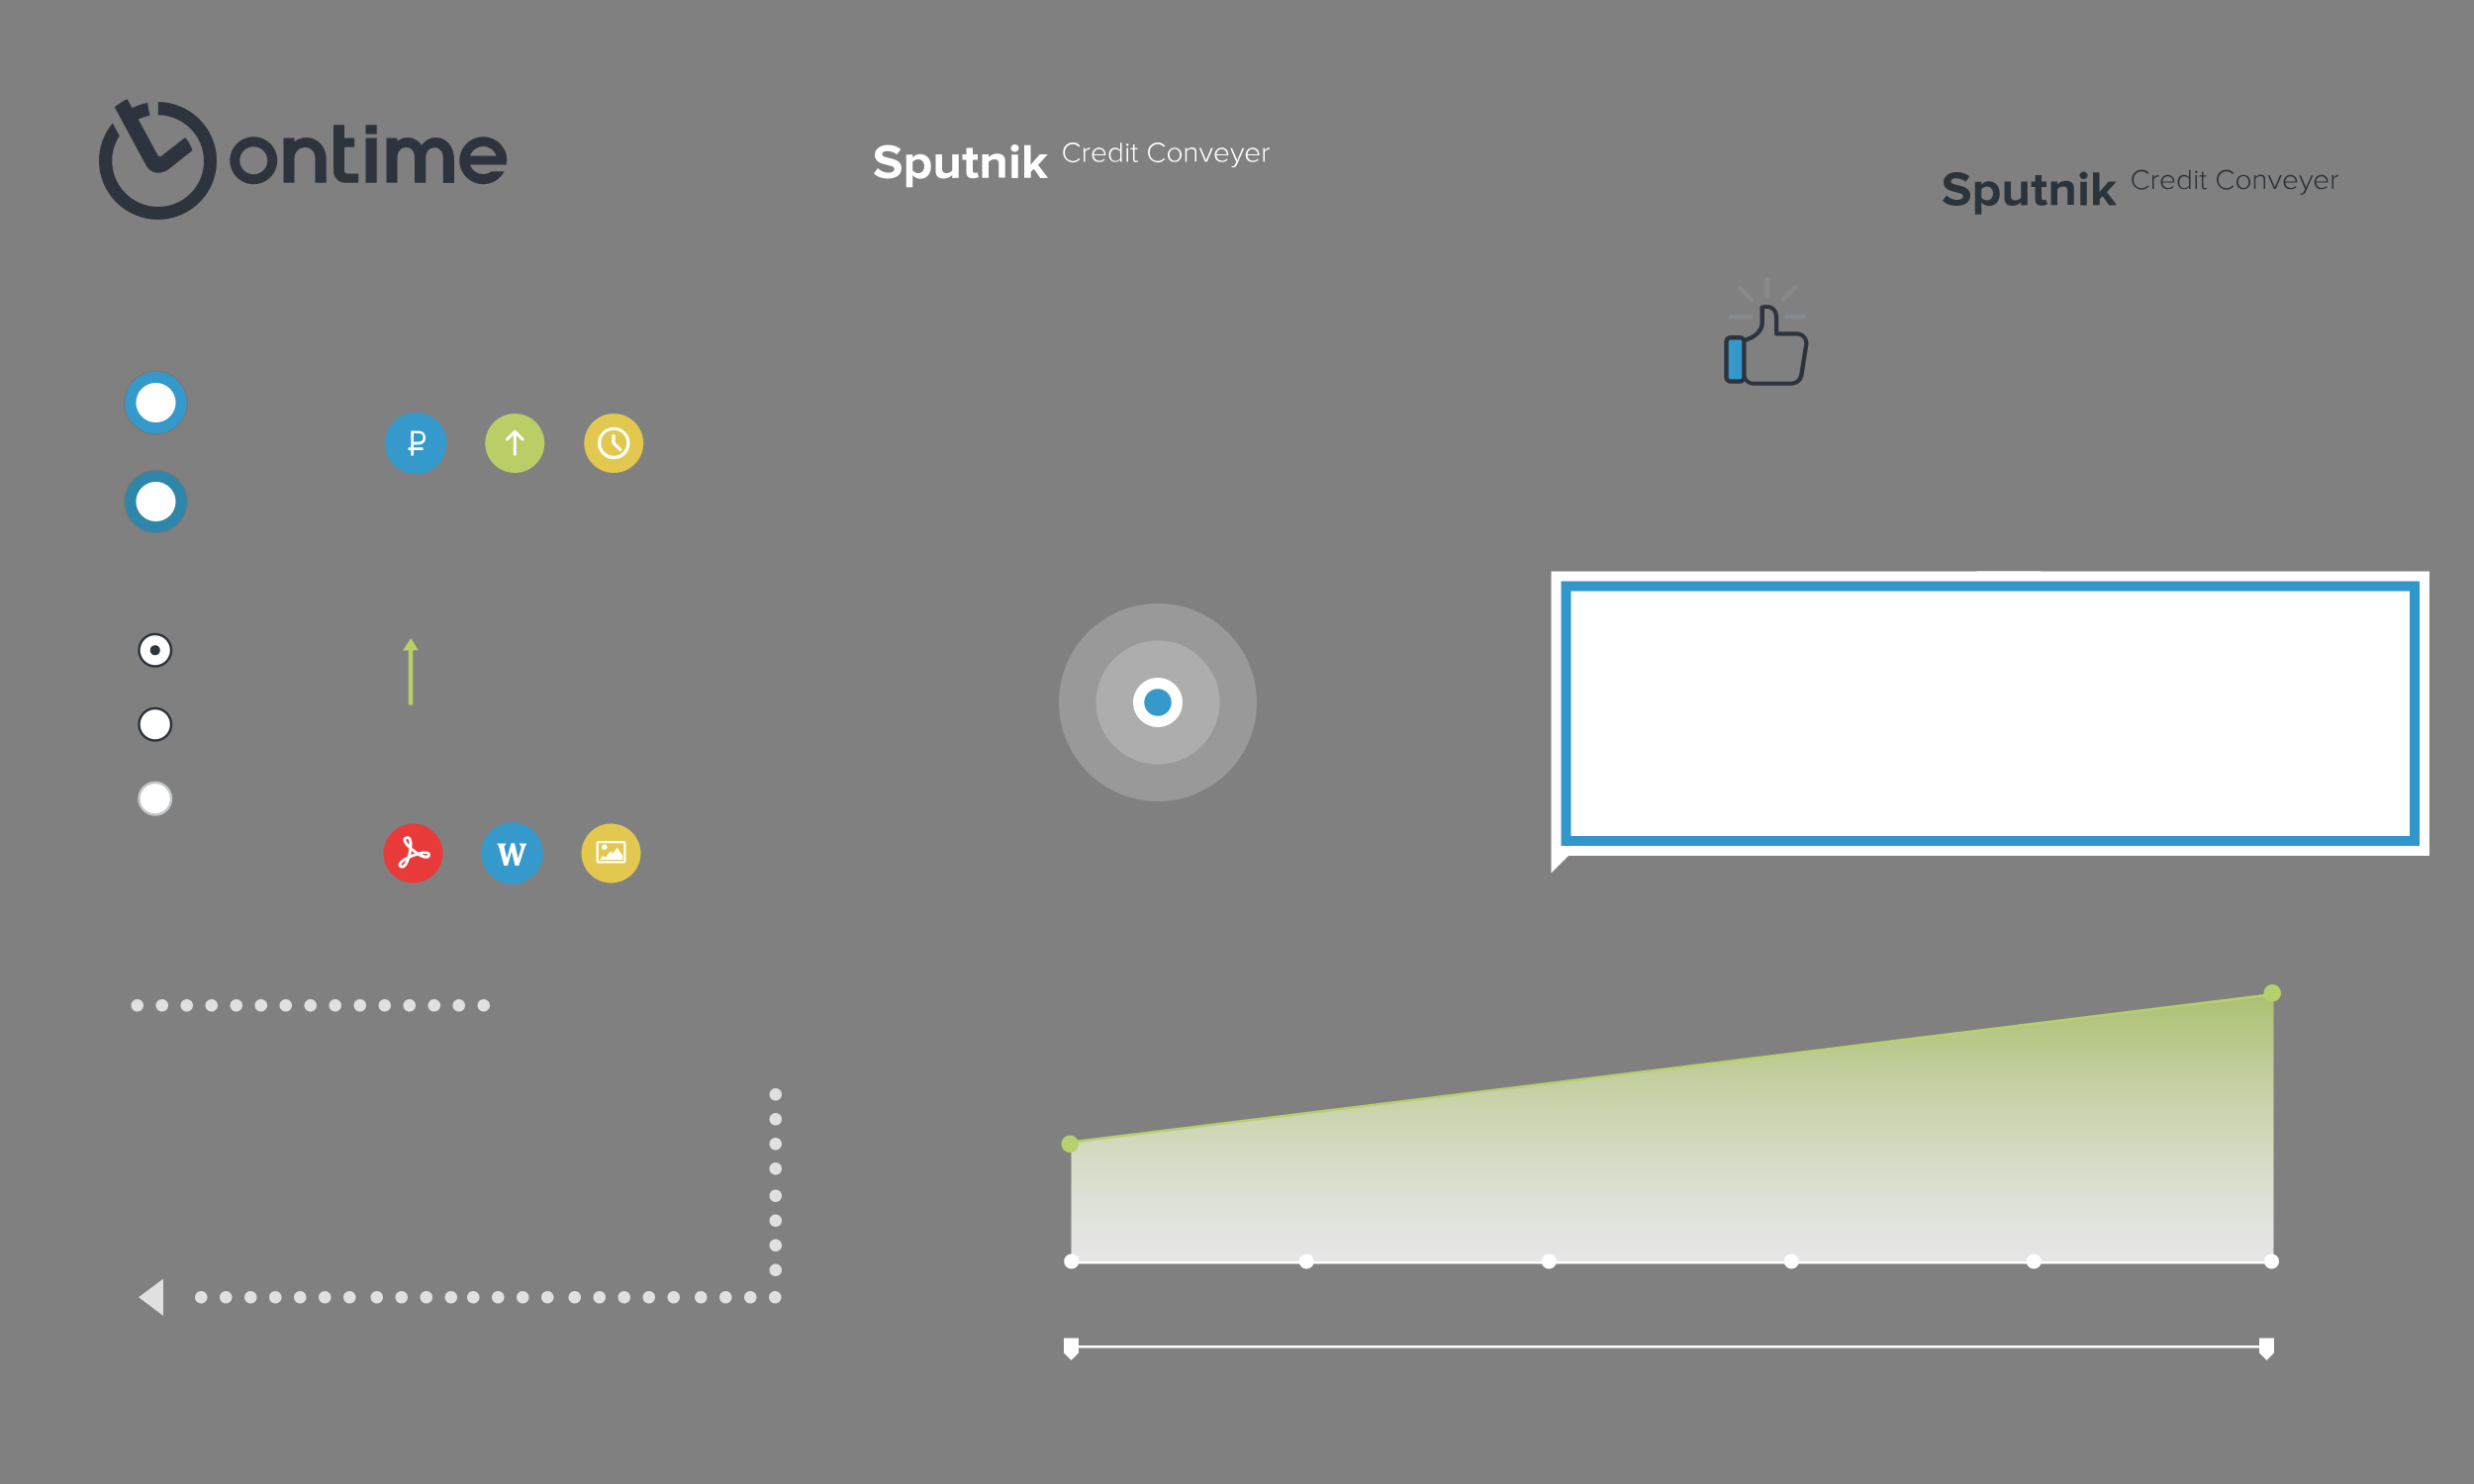 <?xml version="1.0" encoding="utf-8"?>
<!-- Generator: Adobe Illustrator 18.1.1, SVG Export Plug-In . SVG Version: 6.00 Build 0)  -->
<svg version="1.1" id="Layer_1" xmlns="http://www.w3.org/2000/svg" xmlns:xlink="http://www.w3.org/1999/xlink" x="0px" y="0px"
	 width="1000px" height="600px" viewBox="490 -260 1000 600" enable-background="new 490 -260 1000 600" xml:space="preserve">
<rect x="490" y="-260" width="1000" height="600" fill="#808080" stroke="none"/>
<g id="XMLID_1_">
</g>
<path id="XMLID_2_" fill="#2D343D" d="M553.8-171.2c-13.1,0-23.8-10.7-23.8-23.8c0-5.5,1.9-10.9,5.5-15.2l2.8,5.1
	c-1.9,3-3,6.5-3,10.1c0,10.2,8.3,18.6,18.6,18.6c5,0,9.6-1.9,13.1-5.4c3.5-3.5,5.4-8.2,5.4-13.1c0-10.2-8.3-18.5-18.5-18.6v-5.3
	c13.1,0.1,23.7,10.7,23.7,23.8C577.7-181.9,567-171.2,553.8-171.2L553.8-171.2L553.8-171.2z M554-190.1c-2.1,0-3.9-1.1-4.9-2.9
	l-12.8-23.7c1.6-1.3,3.2-2.3,5.1-3.3l2,3.6l0.1,0c1.9-0.9,3.8-1.6,5.8-2l0.3-0.1l1,5.2l-0.3,0.1c-1.5,0.3-2.9,0.8-4.3,1.4l-0.1,0
	l7.9,14.6c0.2,0.3,0.5,0.5,0.8,0.5c0.2,0,0.4,0,0.6-0.2l9.6-7.5c1.3,1.2,2.5,3.6,3,5.2l-9.8,7.8C556.7-190.6,555.3-190.1,554-190.1z
	 M629.2-191v-9.5h4.1v-3.7h-4.1v-5.3h-4.4v18.7c0,2.6,2.1,4.7,4.7,4.7h5.4v-3.7h-4.5C629.8-189.8,629.2-190.3,629.2-191z
	 M613.7-204.4c-1.7,0-3.3,0.6-4.7,1.7v-1.5h-0.7h-3.7v18.1h4.4v-9.7c0-2.7,1.8-4.6,4.3-4.6c2.5,0,4.1,1.9,4.1,4.6v9.7h4.5v-9.7
	C621.8-200.1,619-204.4,613.7-204.4z M592.5-204.7c-5.3,0-9.6,4.3-9.6,9.6c0,5.3,4.3,9.6,9.6,9.6c5.3,0,9.6-4.3,9.6-9.6
	C602.1-200.4,597.8-204.7,592.5-204.7z M592.5-189.5c-3.1,0-5.6-2.5-5.6-5.6c0-3.1,2.5-5.6,5.6-5.6c3.1,0,5.6,2.5,5.6,5.6
	C598.1-192,595.6-189.5,592.5-189.5z M637.8-205.8h4.5v-3.7h-4.5V-205.8z M666-204.4c-2.1,0-4,1-5.6,3.1c-1.5-2.1-3.4-3.1-5.8-3.1
	c-1.4,0-2.8,0.5-4,1.5v-1.3h-0.7h-3.7v15v3.1h4.4v-10c0-2.6,1.4-4.3,3.6-4.3c2.1,0,3.4,1.7,3.4,4.3v10h4.5l0-10.3
	c0.1-2.4,1.5-3.9,3.6-3.9c1.6,0,3.4,1.3,3.4,4.3v10h4.5v-9.7C673.4-201,670.5-204.4,666-204.4z M685.3-204.7c-5.3,0-9.6,4.3-9.6,9.6
	c0,5.3,4.3,9.6,9.6,9.6c3.5,0,6.8-1.9,8.5-5.1l0-0.1h-5.1c-1,0.7-2.2,1.1-3.4,1.1c-2.4,0-4.5-1.5-5.3-3.8h7.4h7.3l0-0.1
	c0.1-0.6,0.2-1.2,0.2-1.7C695-200.4,690.6-204.7,685.3-204.7z M680-197c0.8-2.2,2.9-3.8,5.3-3.8c2.4,0,4.5,1.5,5.3,3.8H680z
	 M637.8-186.1h4.5v-18.1h-4.5V-186.1z"/>
<circle id="XMLID_663_" opacity="0.1" fill="#2D343D" enable-background="new    " cx="553" cy="-97.2" r="13"/>
<circle id="XMLID_662_" fill="#3599CC" cx="553" cy="-97.2" r="12.5"/>
<circle id="XMLID_661_" fill="#FFFFFF" cx="553" cy="-97.2" r="8"/>
<circle id="XMLID_660_" opacity="0.1" fill="#2D343D" enable-background="new    " cx="553" cy="-57.2" r="13"/>
<circle id="XMLID_659_" fill="#2E86AA" cx="553" cy="-57.2" r="12.5"/>
<circle id="XMLID_658_" fill="#FFFFFF" cx="553" cy="-57.2" r="8"/>
<circle id="XMLID_430_" fill="#FFFFFF" stroke="#2D343D" stroke-miterlimit="10" cx="552.7" cy="2.9" r="6.5"/>
<circle id="XMLID_429_" fill="#FFFFFF" stroke="#2D343D" stroke-miterlimit="10" cx="552.7" cy="32.9" r="6.5"/>
<circle id="XMLID_428_" fill="#FFFFFF" stroke="#C2C7CC" stroke-miterlimit="10" cx="552.7" cy="62.9" r="6.5"/>
<circle id="XMLID_427_" fill="#2D343D" cx="552.7" cy="2.9" r="2"/>
<g id="XMLID_566_">
	<path id="XMLID_603_" fill="#FFFFFF" d="M843.2-189.9l1.6-2.1c1,1,2.5,1.8,4.3,1.8c1.6,0,2.4-0.7,2.4-1.5c0-2.3-7.9-0.7-7.9-5.7
		c0-2.2,2-4,5.2-4c2.2,0,4,0.6,5.3,1.8l-1.6,2.1c-1.1-1-2.6-1.4-4-1.4c-1.2,0-1.9,0.5-1.9,1.3c0,2.1,7.8,0.7,7.8,5.6
		c0,2.4-1.8,4.2-5.5,4.2C846.3-187.8,844.4-188.6,843.2-189.9z"/>
	<path id="XMLID_600_" fill="#FFFFFF" d="M858.9-189.2v4.9h-2.6v-13.2h2.6v1.2c0.8-0.9,1.8-1.4,3-1.4c2.5,0,4.4,1.8,4.4,5
		s-1.8,5-4.4,5C860.8-187.8,859.7-188.2,858.9-189.2z M863.6-192.8c0-1.6-1-2.8-2.5-2.8c-0.8,0-1.8,0.5-2.2,1.1v3.4
		c0.4,0.6,1.4,1.1,2.2,1.1C862.6-190,863.6-191.1,863.6-192.8z"/>
	<path id="XMLID_599_" fill="#FFFFFF" d="M874.9-188v-1.2c-0.7,0.7-1.9,1.4-3.5,1.4c-2.2,0-3.2-1.1-3.2-3v-6.8h2.6v5.8
		c0,1.3,0.7,1.8,1.8,1.8c1,0,1.8-0.5,2.3-1.1v-6.5h2.6v9.5L874.9-188L874.9-188z"/>
	<path id="XMLID_598_" fill="#FFFFFF" d="M880.6-190.4v-5H879v-2.2h1.6v-2.6h2.6v2.6h2v2.2h-2v4.3c0,0.6,0.3,1,0.9,1
		c0.4,0,0.8-0.1,0.9-0.3l0.6,1.9c-0.4,0.3-1.1,0.6-2.2,0.6C881.6-187.8,880.6-188.7,880.6-190.4z"/>
	<path id="XMLID_597_" fill="#FFFFFF" d="M893.7-188v-5.8c0-1.3-0.7-1.8-1.8-1.8c-1,0-1.8,0.6-2.3,1.1v6.4H887v-9.5h2.6v1.2
		c0.6-0.7,1.8-1.5,3.5-1.5c2.2,0,3.2,1.2,3.2,3v6.7h-2.6L893.7-188C893.7-188,893.7-188,893.7-188z"/>
	<path id="XMLID_594_" fill="#FFFFFF" d="M898.6-200.1c0-0.8,0.7-1.5,1.6-1.5s1.6,0.7,1.6,1.5s-0.7,1.5-1.6,1.5
		S898.6-199.2,898.6-200.1z M898.9-188v-9.5h2.6v9.5H898.9z"/>
	<path id="XMLID_593_" fill="#FFFFFF" d="M910.5-188l-2.6-3.7l-1.2,1.2v2.4H904v-13.2h2.6v7.9l3.7-4.2h3.2l-3.9,4.3l4,5.2L910.5-188
		L910.5-188L910.5-188z"/>
	<path id="XMLID_592_" fill="#FFFFFF" d="M919.7-198.4c0-2.4,1.8-4,4-4c1.3,0,2.2,0.5,2.9,1.4l-0.6,0.4c-0.5-0.7-1.4-1.1-2.3-1.1
		c-1.9,0-3.3,1.4-3.3,3.4s1.4,3.4,3.3,3.4c1,0,1.8-0.4,2.3-1.1l0.6,0.3c-0.7,0.8-1.6,1.4-2.9,1.4C921.5-194.4,919.7-196,919.7-198.4
		z"/>
	<path id="XMLID_591_" fill="#FFFFFF" d="M928-194.6v-5.6h0.6v1c0.5-0.6,1.1-1.1,1.9-1.1v0.7c-0.1,0-0.2,0-0.3,0
		c-0.6,0-1.4,0.5-1.6,1v4H928L928-194.6z"/>
	<path id="XMLID_588_" fill="#FFFFFF" d="M931.4-197.4c0-1.6,1.2-2.9,2.8-2.9c1.8,0,2.7,1.3,2.7,2.9v0.2h-4.8
		c0.1,1.2,0.9,2.2,2.3,2.2c0.7,0,1.4-0.3,1.9-0.8l0.3,0.4c-0.6,0.6-1.3,0.9-2.3,0.9C932.7-194.4,931.4-195.6,931.4-197.4z
		 M934.2-199.7c-1.4,0-2,1.1-2.1,2.1h4.2C936.3-198.6,935.7-199.7,934.2-199.7z"/>
	<path id="XMLID_585_" fill="#FFFFFF" d="M942.8-194.6v-0.9c-0.4,0.6-1.1,1-2,1c-1.5,0-2.6-1.1-2.6-2.9c0-1.8,1-2.9,2.6-2.9
		c0.8,0,1.5,0.4,2,1v-3h0.6v7.7L942.8-194.6L942.8-194.6z M942.8-196v-2.7c-0.3-0.5-1.1-1-1.9-1c-1.3,0-2,1-2,2.4
		c0,1.4,0.7,2.4,2,2.4C941.7-195,942.5-195.4,942.8-196z"/>
	<path id="XMLID_582_" fill="#FFFFFF" d="M945.2-201.5c0-0.3,0.2-0.4,0.5-0.4s0.5,0.2,0.5,0.4c0,0.3-0.2,0.5-0.5,0.5
		C945.4-201,945.2-201.2,945.2-201.5z M945.4-194.6v-5.6h0.6v5.6H945.4z"/>
	<path id="XMLID_581_" fill="#FFFFFF" d="M948-195.6v-4h-1v-0.5h1v-1.5h0.6v1.5h1.2v0.5h-1.2v3.9c0,0.4,0.2,0.8,0.6,0.8
		c0.3,0,0.5-0.1,0.6-0.3l0.2,0.5c-0.2,0.2-0.5,0.3-1,0.3C948.4-194.4,948-194.9,948-195.6z"/>
	<path id="XMLID_580_" fill="#FFFFFF" d="M954-198.4c0-2.4,1.8-4,4-4c1.3,0,2.2,0.5,2.9,1.4l-0.6,0.4c-0.5-0.7-1.4-1.1-2.3-1.1
		c-1.9,0-3.3,1.4-3.3,3.4s1.4,3.4,3.3,3.4c1,0,1.8-0.4,2.3-1.1l0.6,0.3c-0.7,0.8-1.6,1.4-2.9,1.4C955.8-194.4,954-196,954-198.4z"/>
	<path id="XMLID_577_" fill="#FFFFFF" d="M962-197.4c0-1.6,1.1-2.9,2.8-2.9c1.7,0,2.8,1.3,2.8,2.9s-1.1,2.9-2.8,2.9
		C963.1-194.4,962-195.7,962-197.4z M966.9-197.4c0-1.2-0.8-2.4-2.1-2.4s-2.1,1.1-2.1,2.4c0,1.2,0.8,2.4,2.1,2.4
		S966.9-196.1,966.9-197.4z"/>
	<path id="XMLID_576_" fill="#FFFFFF" d="M973-194.6v-3.8c0-1.1-0.6-1.4-1.4-1.4c-0.7,0-1.5,0.4-1.9,1v4.2h-0.6v-5.6h0.6v0.8
		c0.4-0.5,1.2-1,2.1-1c1.2,0,1.8,0.6,1.8,1.8v3.9L973-194.6L973-194.6z"/>
	<path id="XMLID_575_" fill="#FFFFFF" d="M977.1-194.6l-2.4-5.6h0.7l2.1,4.9l2.1-4.9h0.7l-2.4,5.6
		C977.9-194.6,977.1-194.6,977.1-194.6z"/>
	<path id="XMLID_572_" fill="#FFFFFF" d="M981-197.4c0-1.6,1.2-2.9,2.8-2.9c1.8,0,2.7,1.3,2.7,2.9v0.2h-4.8c0.1,1.2,0.9,2.2,2.3,2.2
		c0.7,0,1.4-0.3,1.9-0.8l0.3,0.4c-0.6,0.6-1.3,0.9-2.3,0.9C982.2-194.4,981-195.6,981-197.4z M983.8-199.7c-1.4,0-2,1.1-2.1,2.1h4.2
		C985.8-198.6,985.2-199.7,983.8-199.7z"/>
	<path id="XMLID_571_" fill="#FFFFFF" d="M987.8-192.9c0.1,0.1,0.4,0.1,0.5,0.1c0.4,0,0.6-0.1,0.9-0.7l0.5-1l-2.4-5.6h0.7l2.1,4.9
		l2.1-4.9h0.7l-3,6.8c-0.3,0.7-0.8,1-1.5,1c-0.2,0-0.5,0-0.6-0.1L987.8-192.9L987.8-192.9z"/>
	<path id="XMLID_568_" fill="#FFFFFF" d="M993.5-197.4c0-1.6,1.2-2.9,2.8-2.9c1.8,0,2.7,1.3,2.7,2.9v0.2h-4.8
		c0.1,1.2,0.9,2.2,2.3,2.2c0.7,0,1.4-0.3,1.9-0.8l0.3,0.4c-0.6,0.6-1.3,0.9-2.3,0.9C994.7-194.4,993.5-195.6,993.5-197.4z
		 M996.3-199.7c-1.4,0-2,1.1-2.1,2.1h4.2C998.3-198.6,997.7-199.7,996.3-199.7z"/>
	<path id="XMLID_567_" fill="#FFFFFF" d="M1000.6-194.6v-5.6h0.6v1c0.5-0.6,1.1-1.1,1.9-1.1v0.7c-0.1,0-0.2,0-0.3,0
		c-0.6,0-1.4,0.5-1.6,1v4H1000.6L1000.6-194.6z"/>
</g>
<circle id="XMLID_73_" fill="#3599CC" stroke="#3599CC" stroke-miterlimit="10" cx="658.1" cy="-80.8" r="12"/>
<path id="XMLID_70_" fill="#FFFFFF" d="M659-80.2c1.9,0,3-1,3-2.8c0-1.7-1.1-2.8-3-2.8h-1.9h-0.5h-0.5v6.7H655v1.1h1.1v2.2h1.1V-78
	h3.8v-1.1h-3.8v-1.1L659-80.2L659-80.2z M657.2-84.8h1.9c1.3,0,1.9,0.5,1.9,1.7c0,1.1-0.6,1.7-1.9,1.7h-1.9V-84.8z"/>
<circle id="XMLID_63_" fill="#B9CE66" cx="698.1" cy="-80.8" r="12"/>
<path id="XMLID_17_" fill="#FFFFFF" stroke="#B9CE66" stroke-miterlimit="10" d="M700.4-81.6l-1.2-1.2v6.5c0,0.6-0.5,1.1-1.1,1.1
	s-1.1-0.5-1.1-1.1v-6.5l-1.2,1.2c-0.4,0.4-1.1,0.4-1.6,0c-0.4-0.4-0.4-1.1,0-1.6l3.1-3.1c0.4-0.4,1.1-0.4,1.6,0l3.1,3.1
	c0.4,0.4,0.4,1.1,0,1.6C701.7-81.2,700.9-81.2,700.4-81.6z"/>
<circle id="XMLID_94_" fill="#E2C84E" cx="738.1" cy="-80.8" r="12"/>
<g id="XMLID_18_">
	<path id="XMLID_20_" fill="#FFFFFF" d="M738.1-74.3c3.6,0,6.5-2.9,6.5-6.5s-2.9-6.5-6.5-6.5s-6.5,2.9-6.5,6.5
		S734.5-74.3,738.1-74.3z M738.1-86.1c2.9,0,5.2,2.3,5.2,5.2s-2.3,5.2-5.2,5.2s-5.2-2.3-5.2-5.2S735.2-86.1,738.1-86.1z"/>
	<path id="XMLID_19_" fill="#FFFFFF" d="M737.5-80.8C737.5-80.8,737.5-80.6,737.5-80.8C737.5-80.6,737.5-80.6,737.5-80.8
		c0,0.1,0,0.1,0,0.2c0,0,0,0,0,0.1c0,0,0,0.1,0.1,0.1l0,0l2.6,2.6c0.3,0.3,0.7,0.3,0.9,0c0.3-0.3,0.3-0.7,0-0.9l-2.4-2.4v-2.6
		c0-0.4-0.3-0.7-0.7-0.7c-0.4,0-0.7,0.3-0.7,0.7v2.9C737.4-80.8,737.5-80.8,737.5-80.8z"/>
</g>
<path id="XMLID_27_" fill="#B9CE66" d="M659,2.8c0,0,0-0.1,0-0.1l-2.8-4.5c-0.1-0.1-0.2-0.1-0.3,0L653,2.7c-0.1,0.1,0,0.3,0.2,0.3
	h1.9V25h1.8V2.9h1.9C658.9,2.9,659,2.9,659,2.8z"/>
<path id="XMLID_28_" fill="#E0E0E1" d="M803.5,246c-1.4,0-2.5-1.1-2.5-2.5c0-1.4,1.1-2.5,2.5-2.5c1.4,0,2.5,1.1,2.5,2.5
	C806,244.9,804.9,246,803.5,246z M803.5,236c-1.4,0-2.5-1.1-2.5-2.5c0-1.4,1.1-2.5,2.5-2.5c1.4,0,2.5,1.1,2.5,2.5
	C806,234.9,804.9,236,803.5,236z M803.5,226c-1.4,0-2.5-1.1-2.5-2.5c0-1.4,1.1-2.5,2.5-2.5c1.4,0,2.5,1.1,2.5,2.5
	C806,224.9,804.9,226,803.5,226z M803.5,215c-1.4,0-2.5-1.1-2.5-2.5c0-1.4,1.1-2.5,2.5-2.5c1.4,0,2.5,1.1,2.5,2.5
	C806,213.9,804.9,215,803.5,215z M803.5,205c-1.4,0-2.5-1.1-2.5-2.5c0-1.4,1.1-2.5,2.5-2.5c1.4,0,2.5,1.1,2.5,2.5
	C806,203.9,804.9,205,803.5,205z M803.5,195c-1.4,0-2.5-1.1-2.5-2.5c0-1.4,1.1-2.5,2.5-2.5c1.4,0,2.5,1.1,2.5,2.5
	C806,193.9,804.9,195,803.5,195z M803.5,185c-1.4,0-2.5-1.1-2.5-2.5c0-1.4,1.1-2.5,2.5-2.5c1.4,0,2.5,1.1,2.5,2.5
	C806,183.9,804.9,185,803.5,185z M803.5,256c-1.4,0-2.5-1.1-2.5-2.5c0-1.4,1.1-2.5,2.5-2.5c1.4,0,2.5,1.1,2.5,2.5
	C806,254.9,804.9,256,803.5,256z M803.3,262c1.4,0,2.5,1.1,2.5,2.5c0,1.4-1.1,2.5-2.5,2.5s-2.5-1.1-2.5-2.5
	C800.8,263.2,801.9,262,803.3,262z M793.3,267c-1.4,0-2.5-1.1-2.5-2.5c0-1.4,1.1-2.5,2.5-2.5s2.5,1.1,2.5,2.5
	C795.8,265.9,794.7,267,793.3,267z M783.3,267c-1.4,0-2.5-1.1-2.5-2.5c0-1.4,1.1-2.5,2.5-2.5s2.5,1.1,2.5,2.5
	C785.8,265.9,784.7,267,783.3,267z M773.3,267c-1.4,0-2.5-1.1-2.5-2.5c0-1.4,1.1-2.5,2.5-2.5c1.4,0,2.5,1.1,2.5,2.5
	C775.8,265.9,774.7,267,773.3,267z M762.3,267c-1.4,0-2.5-1.1-2.5-2.5c0-1.4,1.1-2.5,2.5-2.5s2.5,1.1,2.5,2.5
	C764.8,265.9,763.7,267,762.3,267z M752.3,267C752.3,267,752.3,267,752.3,267C752.3,267,752.3,267,752.3,267c-1.4,0-2.5-1.1-2.5-2.5
	c0-1.4,1.1-2.5,2.5-2.5c0,0,0,0,0,0c0,0,0,0,0,0c1.4,0,2.5,1.1,2.5,2.5C754.8,265.9,753.7,267,752.3,267z M742.3,267
	C742.3,267,742.3,267,742.3,267C742.3,267,742.3,267,742.3,267c-1.4,0-2.5-1.1-2.5-2.5c0-1.4,1.1-2.5,2.5-2.5c0,0,0,0,0,0
	c0,0,0,0,0,0c1.4,0,2.5,1.1,2.5,2.5C744.8,265.9,743.7,267,742.3,267z M732.3,267C732.3,267,732.3,267,732.3,267
	C732.3,267,732.3,267,732.3,267c-1.4,0-2.5-1.1-2.5-2.5c0-1.4,1.1-2.5,2.5-2.5c0,0,0,0,0,0s0,0,0,0c1.4,0,2.5,1.1,2.5,2.5
	C734.8,265.9,733.7,267,732.3,267z M722.3,267c-1.4,0-2.5-1.1-2.5-2.5c0-1.4,1.1-2.5,2.5-2.5c1.4,0,2.5,1.1,2.5,2.5
	C724.8,265.9,723.7,267,722.3,267z M711.3,267c-1.4,0-2.5-1.1-2.5-2.5c0-1.4,1.1-2.5,2.5-2.5s2.5,1.1,2.5,2.5
	C713.8,265.9,712.7,267,711.3,267z M701.3,267c-1.4,0-2.5-1.1-2.5-2.5c0-1.4,1.1-2.5,2.5-2.5s2.5,1.1,2.5,2.5
	C703.8,265.9,702.7,267,701.3,267z M691.3,267c-1.4,0-2.5-1.1-2.5-2.5c0-1.4,1.1-2.5,2.5-2.5s2.5,1.1,2.5,2.5
	C693.8,265.9,692.7,267,691.3,267z M681.3,267c-1.4,0-2.5-1.1-2.5-2.5c0-1.4,1.1-2.5,2.5-2.5s2.5,1.1,2.5,2.5
	C683.8,265.9,682.7,267,681.3,267z M672.3,267c-1.4,0-2.5-1.1-2.5-2.5c0-1.4,1.1-2.5,2.5-2.5s2.5,1.1,2.5,2.5
	C674.8,265.9,673.7,267,672.3,267z M662.3,267c-1.4,0-2.5-1.1-2.5-2.5c0-1.4,1.1-2.5,2.5-2.5s2.5,1.1,2.5,2.5
	C664.8,265.9,663.7,267,662.3,267z M652.3,267c-1.4,0-2.5-1.1-2.5-2.5c0-1.4,1.1-2.5,2.5-2.5s2.5,1.1,2.5,2.5
	C654.8,265.9,653.7,267,652.3,267z M642.3,267c-1.4,0-2.5-1.1-2.5-2.5c0-1.4,1.1-2.5,2.5-2.5c1.4,0,2.5,1.1,2.5,2.5
	C644.8,265.9,643.7,267,642.3,267z M631.3,267c-1.4,0-2.5-1.1-2.5-2.5c0-1.4,1.1-2.5,2.5-2.5c1.4,0,2.5,1.1,2.5,2.5
	C633.8,265.9,632.7,267,631.3,267z M621.3,267c-1.4,0-2.5-1.1-2.5-2.5c0-1.4,1.1-2.5,2.5-2.5s2.5,1.1,2.5,2.5
	C623.8,265.9,622.7,267,621.3,267z M611.3,267c-1.4,0-2.5-1.1-2.5-2.5c0-1.4,1.1-2.5,2.5-2.5c1.4,0,2.5,1.1,2.5,2.5
	C613.8,265.9,612.7,267,611.3,267z M601.3,267c-1.4,0-2.5-1.1-2.5-2.5c0-1.4,1.1-2.5,2.5-2.5s2.5,1.1,2.5,2.5
	C603.8,265.9,602.7,267,601.3,267z M591.3,267c-1.4,0-2.5-1.1-2.5-2.5c0-1.4,1.1-2.5,2.5-2.5c1.4,0,2.5,1.1,2.5,2.5
	C593.8,265.9,592.7,267,591.3,267z M581.3,267c-1.4,0-2.5-1.1-2.5-2.5c0-1.4,1.1-2.5,2.5-2.5c1.4,0,2.5,1.1,2.5,2.5
	C583.8,265.9,582.7,267,581.3,267z M571.3,267c-1.4,0-2.5-1.1-2.5-2.5c0-1.4,1.1-2.5,2.5-2.5c1.4,0,2.5,1.1,2.5,2.5
	C573.8,265.9,572.7,267,571.3,267z M556,257v15l-10-7.5L556,257z"/>
<path id="XMLID_79_" fill="#E0E0E1" d="M685.5,149c-1.4,0-2.5-1.1-2.5-2.5c0-1.4,1.1-2.5,2.5-2.5s2.5,1.1,2.5,2.5
	C688,147.9,686.8,149,685.5,149z M673,146.5c0-1.4,1.1-2.5,2.5-2.5s2.5,1.1,2.5,2.5c0,1.4-1.1,2.5-2.5,2.5S673,147.9,673,146.5z
	 M663,146.5c0-1.4,1.1-2.5,2.5-2.5s2.5,1.1,2.5,2.5c0,1.4-1.1,2.5-2.5,2.5S663,147.9,663,146.5z M653,146.5c0-1.4,1.1-2.5,2.5-2.5
	s2.5,1.1,2.5,2.5c0,1.4-1.1,2.5-2.5,2.5S653,147.9,653,146.5z M643,146.5c0-1.4,1.1-2.5,2.5-2.5s2.5,1.1,2.5,2.5
	c0,1.4-1.1,2.5-2.5,2.5S643,147.9,643,146.5z M633,146.5c0-1.4,1.1-2.5,2.5-2.5s2.5,1.1,2.5,2.5c0,1.4-1.1,2.5-2.5,2.5
	S633,147.9,633,146.5z M625.5,149L625.5,149L625.5,149c-1.3,0-2.4-1-2.5-2.2c0-0.1,0-0.2,0-0.3c0-0.1,0-0.2,0-0.3
	c0.1-1.3,1.2-2.2,2.5-2.2l0,0l0,0c1.3,0,2.4,1,2.5,2.2c0,0.1,0,0.2,0,0.3c0,0.1,0,0.2,0,0.3C627.8,148,626.8,149,625.5,149z
	 M613,146.5c0-1.4,1.1-2.5,2.5-2.5s2.5,1.1,2.5,2.5c0,1.4-1.1,2.5-2.5,2.5S613,147.9,613,146.5z M603,146.5c0-1.4,1.1-2.5,2.5-2.5
	s2.5,1.1,2.5,2.5c0,1.4-1.1,2.5-2.5,2.5S603,147.9,603,146.5z M595.5,149L595.5,149L595.5,149c-1.3,0-2.4-1-2.5-2.2
	c0-0.1,0-0.2,0-0.3c0-0.1,0-0.2,0-0.3c0.1-1.3,1.2-2.2,2.5-2.2l0,0l0,0c1.3,0,2.4,1,2.5,2.2c0,0.1,0,0.2,0,0.3c0,0.1,0,0.2,0,0.3
	C597.8,148,596.8,149,595.5,149z M583,146.5c0-1.4,1.1-2.5,2.5-2.5s2.5,1.1,2.5,2.5c0,1.4-1.1,2.5-2.5,2.5S583,147.9,583,146.5z
	 M573,146.5c0-1.4,1.1-2.5,2.5-2.5s2.5,1.1,2.5,2.5c0,1.4-1.1,2.5-2.5,2.5S573,147.9,573,146.5z M563,146.5c0-1.4,1.1-2.5,2.5-2.5
	s2.5,1.1,2.5,2.5c0,1.4-1.1,2.5-2.5,2.5S563,147.9,563,146.5z M553,146.5c0-1.4,1.1-2.5,2.5-2.5s2.5,1.1,2.5,2.5
	c0,1.4-1.1,2.5-2.5,2.5S553,147.9,553,146.5z M543,146.5c0-1.4,1.1-2.5,2.5-2.5s2.5,1.1,2.5,2.5c0,1.4-1.1,2.5-2.5,2.5
	S543,147.9,543,146.5z"/>
<circle id="XMLID_102_" fill="#E93A3A" cx="657" cy="85" r="12"/>
<path id="XMLID_96_" fill="#FFFFFF" d="M652.4,89.8c0.7,0.5,1.6-1.7,1.8-2.1C653.8,88,651.7,89.3,652.4,89.8z M651.6,90.7
	c-0.9-0.5-0.7-1.6,0.1-2.4c0.6-0.7,1.7-1.4,3-2.1c0.3-1,0.5-2.1,0.6-3.1c-1.1-1-1.9-2-2.2-2.8c-0.4-1,0-1.8,1-2.1
	c1.1-0.4,1.8,0.2,2.2,1.2c0.3,0.8,0.4,2,0.2,3.3c0.8,0.7,1.6,1.3,2.5,1.9c1.4-0.4,2.6-0.5,3.5-0.4c1,0.2,1.6,0.8,1.4,1.7
	c-0.2,1-1,1.3-2.1,1.2c-0.8-0.1-1.9-0.6-3-1.2c-1.1,0.3-2.2,0.7-3.2,1.2C655.3,88.2,654,92.2,651.6,90.7z M656.1,85.6
	c0.5-0.2,1.1-0.4,1.6-0.6c-0.4-0.3-0.9-0.6-1.3-1C656.3,84.5,656.2,85.1,656.1,85.6L656.1,85.6z M655.4,81.6c0-0.4,0-2.7-0.9-2.4
	C653.5,79.5,655.1,81.2,655.4,81.6z M660.5,85.3c0.3,0.2,2.1,1,2.3,0.3C662.9,84.9,660.8,85.3,660.5,85.3z"/>
<circle id="XMLID_104_" fill="#3599CC" stroke="#3599CC" stroke-miterlimit="10" cx="697" cy="85" r="12"/>
<path id="XMLID_103_" fill="#FFFFFF" d="M691.6,82.3c0.1,0.2,0.2,0.5,0.3,0.9l1.8,6.8h1.5l1.6-5.8l1.4,5.8h1.5l2-6.2
	c0.2-0.5,0.3-0.9,0.4-1.2c0.1-0.2,0.2-0.4,0.2-0.5c0.1-0.1,0.1-0.2,0.2-0.3c0.1-0.1,0.2-0.1,0.3-0.2V81h-2.8v0.6
	c0.2,0,0.4,0.1,0.5,0.3c0.1,0.2,0.2,0.4,0.2,0.6c0,0.2,0,0.4-0.1,0.6c0,0.2-0.1,0.5-0.2,0.8l-1,3.2l-1.4-6.2h-1.4l-1.7,6.2l-0.9-3.7
	c0-0.2-0.1-0.4-0.1-0.6c0-0.2-0.1-0.3-0.1-0.5c0-0.2,0.1-0.4,0.2-0.5c0.1-0.1,0.3-0.2,0.5-0.3V81H691v0.6c0.2,0,0.3,0.1,0.4,0.2
	C691.5,81.9,691.6,82.1,691.6,82.3z"/>
<circle id="XMLID_111_" fill="#E2C84E" cx="737" cy="85" r="12"/>
<path id="XMLID_105_" fill="#FFFFFF" d="M742.1,89l-10.2,0c-0.2,0-0.9-0.1-0.9-0.9v-7.2c0-0.5,0.4-0.9,0.9-0.9h10.2
	c0.5,0,0.9,0.4,0.9,0.9v7.2C743,88.6,742.7,89,742.1,89z M742.1,80.9h-10.2v7.2h10.2V80.9z M734.6,86.8l2.2-2.7l0.9,0.9l1.8-2.3
	l2.2,3.2v1.7h-9.3l1.3-1.7L734.6,86.8z M732.3,87.6L732.3,87.6L732.3,87.6L732.3,87.6z M734.5,83.6c-0.8,0.1-1.4-0.5-1.3-1.3
	c0.1-0.5,0.5-0.9,0.9-0.9c0.8-0.1,1.4,0.5,1.3,1.3C735.3,83.1,735,83.5,734.5,83.6z"/>
<g id="XMLID_112_">
	<g id="XMLID_132_">
		
			<linearGradient id="XMLID_32_" gradientUnits="userSpaceOnUse" x1="1165.992" y1="-169.996" x2="1165.992" y2="-61.894" gradientTransform="matrix(1 0 0 -1 0 80)">
			<stop  offset="0" style="stop-color:#FFFFFF"/>
			<stop  offset="0.129" style="stop-color:#FAFCF6"/>
			<stop  offset="0.342" style="stop-color:#EDF4DC"/>
			<stop  offset="0.615" style="stop-color:#D9E6B3"/>
			<stop  offset="0.932" style="stop-color:#BCD47A"/>
			<stop  offset="0.993" style="stop-color:#B6D06E"/>
		</linearGradient>
		<path id="XMLID_136_" opacity="0.8" fill="url(#XMLID_32_)" enable-background="new    " d="M923,202l486-60.1V250H923V202z"/>
		<circle id="XMLID_135_" fill="#B6D06E" cx="922.5" cy="202.5" r="3.5"/>
		<circle id="XMLID_134_" fill="#B6D06E" cx="1408.5" cy="141.5" r="3.5"/>
		<path id="XMLID_133_" fill="#B6D06E" d="M921,202.5l-0.1-1l488-60l0.1,1L921,202.5z"/>
	</g>
	<g id="XMLID_113_">
		<path id="XMLID_131_" fill="#FFFFFF" d="M1336.3,251H995.7H923v-1h72.7h340.6h72.7v1H1336.3z"/>
		<path id="XMLID_117_" fill="#FFFFFF" d="M1408.2,253c-1.7,0-3-1.3-3-3c0-1.7,1.3-3,3-3c1.7,0,3,1.3,3,3
			C1411.2,251.7,1409.8,253,1408.2,253z M1309.1,250c0-1.7,1.3-3,3-3s3,1.3,3,3c0,1.7-1.3,3-3,3S1309.1,251.7,1309.1,250z
			 M1211.1,250c0-1.7,1.3-3,3-3c1.7,0,3,1.3,3,3c0,1.7-1.3,3-3,3C1212.5,253,1211.1,251.7,1211.1,250z M1113.1,250c0-1.7,1.3-3,3-3
			c1.7,0,3,1.3,3,3c0,1.7-1.3,3-3,3C1114.4,253,1113.1,251.7,1113.1,250z M1015.1,250c0-1.7,1.3-3,3-3c1.7,0,3,1.3,3,3
			c0,1.7-1.3,3-3,3C1016.4,253,1015.1,251.7,1015.1,250z M920.1,250c0-1.7,1.3-3,3-3c1.7,0,3,1.3,3,3c0,1.7-1.3,3-3,3
			C921.4,253,920.1,251.7,920.1,250z"/>
		<path id="XMLID_116_" fill="#FFFFFF" d="M922.1,285v-1h487.1v1H922.1z"/>
		<path id="XMLID_115_" fill="#FFFFFF" d="M926,287l-3,3l-3-3h0v-6h6L926,287L926,287z"/>
		<path id="XMLID_114_" fill="#FFFFFF" d="M1409.2,287l-3,3l-3-3h0v-6h6L1409.2,287L1409.2,287z"/>
	</g>
</g>
<g id="XMLID_125_">
	<path id="XMLID_129_" opacity="0.2" fill="#FFFFFF" enable-background="new    " d="M958-16c22.1,0,40,17.9,40,40s-17.9,40-40,40
		s-40-17.9-40-40S935.9-16,958-16z"/>
	<path id="XMLID_128_" opacity="0.2" fill="#FFFFFF" enable-background="new    " d="M958-1c13.8,0,25,11.2,25,25s-11.2,25-25,25
		s-25-11.2-25-25S944.2-1,958-1z"/>
	<path id="XMLID_127_" fill="#FFFFFF" d="M958,14c5.5,0,10,4.5,10,10s-4.5,10-10,10c-5.5,0-10-4.5-10-10S952.5,14,958,14z"/>
	<path id="XMLID_126_" fill="#3599CC" stroke="#3599CC" stroke-miterlimit="10" d="M958,19c2.8,0,5,2.2,5,5c0,2.8-2.2,5-5,5
		s-5-2.2-5-5C953,21.2,955.2,19,958,19z"/>
</g>
<g id="XMLID_130_">
	<path id="XMLID_141_" fill="#FFFFFF" d="M1124,86l-7,7v-7V-29h198V86C1315,86,1159.2,86,1124,86z"/>
	<rect id="XMLID_140_" x="1289" y="-29" fill="#FFFFFF" width="183" height="115"/>
	<path id="XMLID_137_" fill="#3197CA" d="M1464,82h-339h-4V-25h4h339h4V82H1464z M1464-21h-339v99h339V-21z"/>
</g>
<path id="XMLID_149_" fill="#3498CB" d="M1191-105.7L1191-105.7c-2.3,0-4.1-1.9-4.1-4.1v-10c0-2.3,1.9-4.1,4.1-4.1l0,0
	c2.3,0,4.1,1.9,4.1,4.1v10C1195.2-107.6,1193.3-105.7,1191-105.7z"/>
<path id="XMLID_159_" fill="#2D343D" d="M1216.2-125.9h-1.1h-4h-2.2v-5.2c0-2.2-0.7-3.9-1.9-4.8c-2-1.5-4.8-0.7-5-0.6
	c-0.4,0.1-0.6,0.5-0.6,0.8v5.9c0,1.9-0.9,3.6-2.7,4.8c-1.4,1-2.9,1.4-2.9,1.4c-0.2,0.1-0.3,0.2-0.4,0.3c-0.5-0.7-1.2-1.1-2.1-1.1
	h-3.8c-1.4,0-2.6,1.2-2.6,2.6v14.3c0,1.4,1.2,2.6,2.6,2.6h3.8c0.8,0,1.4-0.4,1.9-0.9c0.9,1.1,2.2,1.7,3.7,1.7h4.6h0.5h7.2h1.7h0.6
	c3.2,0,5.3-1.7,5.6-4.6l1.9-12.2c0-0.1,0-0.2,0-0.2v-0.1C1220.9-123.8,1218.9-125.9,1216.2-125.9z M1194.1-107.5
	c0,0.5-0.4,0.8-0.8,0.8h-3.8c-0.5,0-0.8-0.4-0.8-0.8v-14.3c0-0.5,0.4-0.8,0.8-0.8h3.8c0.5,0,0.8,0.4,0.8,0.8V-107.5z M1217.3-108.9
	L1217.3-108.9c-0.3,2.1-1.6,3.2-3.9,3.2h-0.6h-1.7h-7.2h-0.5h-4.6c-1.7,0-3-1.3-3-3v-13v-0.1c0.1,0,0.1,0,0.2,0c0.1,0,0.2,0,0.3-0.1
	c0.3-0.1,6.9-2,6.9-8v-5.2c0.7-0.1,1.9-0.2,2.8,0.5c0.8,0.6,1.2,1.7,1.2,3.4v6.1c0,0.5,0.4,0.9,0.9,0.9h3.1h4h1.1c1.7,0,3,1.3,3,3
	v0.1L1217.3-108.9z"/>
<path id="XMLID_152_" fill="#868A8D" d="M1204.4-148c0.5,0,0.9,0.4,0.9,0.9v6.7c0,0.5-0.4,0.9-0.9,0.9c-0.5,0-0.9-0.4-0.9-0.9v-6.7
	C1203.5-147.6,1203.9-148,1204.4-148z M1212.2-132.9h6.7c0.5,0,0.9,0.4,0.9,0.9s-0.4,0.9-0.9,0.9h-6.7c-0.5,0-0.9-0.4-0.9-0.9
	C1211.4-132.5,1211.8-132.9,1212.2-132.9z M1216.2-144.4c0.4,0.4,0.4,0.9,0,1.2l-4.7,4.7c-0.2,0.2-0.4,0.3-0.6,0.3s-0.5-0.1-0.6-0.3
	c-0.4-0.4-0.4-0.9,0-1.2l4.7-4.7C1215.3-144.8,1215.9-144.8,1216.2-144.4z M1198.6-132c0,0.5-0.4,0.9-0.9,0.9h-1.2h-5.5h-1.2
	c-0.5,0-0.9-0.4-0.9-0.9c0-0.5,0.4-0.9,0.9-0.9h1.2h5.5h1.2C1198.2-132.9,1198.6-132.5,1198.6-132z M1198.5-138.4
	c-0.2,0.2-0.4,0.3-0.6,0.3c-0.2,0-0.5-0.1-0.6-0.3l-4.7-4.7c-0.4-0.4-0.4-0.9,0-1.2c0.4-0.4,0.9-0.4,1.2,0l4.7,4.7
	C1198.9-139.3,1198.9-138.8,1198.5-138.4z"/>
<g id="XMLID_3_">
	<path id="XMLID_30_" fill="#2B333B" d="M1275.2-178.9l1.6-2.1c1,1,2.5,1.8,4.3,1.8c1.6,0,2.4-0.7,2.4-1.5c0-2.3-7.9-0.7-7.9-5.7
		c0-2.2,2-4,5.2-4c2.2,0,4,0.6,5.3,1.8l-1.6,2.1c-1.1-1-2.6-1.4-4-1.4c-1.2,0-1.9,0.5-1.9,1.3c0,2.1,7.8,0.7,7.8,5.6
		c0,2.4-1.8,4.2-5.5,4.2C1278.3-176.8,1276.4-177.6,1275.2-178.9z"/>
	<path id="XMLID_29_" fill="#2B333B" d="M1290.9-178.2v4.9h-2.6v-13.2h2.6v1.2c0.8-0.9,1.8-1.4,3-1.4c2.5,0,4.4,1.8,4.4,5
		s-1.8,5-4.4,5C1292.8-176.8,1291.7-177.2,1290.9-178.2z M1295.6-181.8c0-1.6-1-2.8-2.5-2.8c-0.8,0-1.8,0.5-2.2,1.1v3.4
		c0.4,0.6,1.4,1.1,2.2,1.1C1294.6-179,1295.6-180.1,1295.6-181.8z"/>
	<path id="XMLID_26_" fill="#2B333B" d="M1306.9-177v-1.2c-0.7,0.7-1.9,1.4-3.5,1.4c-2.2,0-3.2-1.1-3.2-3v-6.8h2.6v5.8
		c0,1.3,0.7,1.8,1.8,1.8c1,0,1.8-0.5,2.3-1.1v-6.5h2.6v9.5L1306.9-177L1306.9-177z"/>
	<path id="XMLID_25_" fill="#2B333B" d="M1312.6-179.4v-5h-1.6v-2.2h1.6v-2.6h2.6v2.6h2v2.2h-2v4.3c0,0.6,0.3,1,0.9,1
		c0.4,0,0.8-0.1,0.9-0.3l0.6,1.9c-0.4,0.3-1.1,0.6-2.2,0.6C1313.6-176.8,1312.6-177.7,1312.6-179.4z"/>
	<path id="XMLID_24_" fill="#2B333B" d="M1325.7-177v-5.8c0-1.3-0.7-1.8-1.8-1.8c-1,0-1.8,0.6-2.3,1.1v6.4h-2.6v-9.5h2.6v1.2
		c0.6-0.7,1.8-1.5,3.5-1.5c2.2,0,3.2,1.2,3.2,3v6.7h-2.6L1325.7-177C1325.7-177,1325.7-177,1325.7-177z"/>
	<path id="XMLID_23_" fill="#2B333B" d="M1330.6-189.1c0-0.8,0.7-1.5,1.6-1.5s1.6,0.7,1.6,1.5s-0.7,1.5-1.6,1.5
		S1330.6-188.2,1330.6-189.1z M1330.9-177v-9.5h2.6v9.5H1330.9z"/>
	<path id="XMLID_22_" fill="#2B333B" d="M1342.5-177l-2.6-3.7l-1.2,1.2v2.4h-2.7v-13.2h2.6v7.9l3.7-4.2h3.2l-3.9,4.3l4,5.2
		L1342.5-177L1342.5-177L1342.5-177z"/>
	<path id="XMLID_21_" fill="#2B333B" d="M1351.7-187.4c0-2.4,1.8-4,4-4c1.3,0,2.2,0.5,2.9,1.4l-0.6,0.4c-0.5-0.7-1.4-1.1-2.3-1.1
		c-1.9,0-3.3,1.4-3.3,3.4s1.4,3.4,3.3,3.4c1,0,1.8-0.4,2.3-1.1l0.6,0.3c-0.7,0.8-1.6,1.4-2.9,1.4
		C1353.5-183.4,1351.7-185,1351.7-187.4z"/>
	<path id="XMLID_16_" fill="#2B333B" d="M1360-183.6v-5.6h0.6v1c0.5-0.6,1.1-1.1,1.9-1.1v0.7c-0.1,0-0.2,0-0.3,0
		c-0.6,0-1.4,0.5-1.6,1v4H1360L1360-183.6z"/>
	<path id="XMLID_15_" fill="#2B333B" d="M1363.4-186.4c0-1.6,1.2-2.9,2.8-2.9c1.8,0,2.7,1.3,2.7,2.9v0.2h-4.8
		c0.1,1.2,0.9,2.2,2.3,2.2c0.7,0,1.4-0.3,1.9-0.8l0.3,0.4c-0.6,0.6-1.3,0.9-2.3,0.9C1364.7-183.4,1363.4-184.6,1363.4-186.4z
		 M1366.2-188.7c-1.4,0-2,1.1-2.1,2.1h4.2C1368.3-187.6,1367.7-188.7,1366.2-188.7z"/>
	<path id="XMLID_14_" fill="#2B333B" d="M1374.8-183.6v-0.9c-0.4,0.6-1.1,1-2,1c-1.5,0-2.6-1.1-2.6-2.9c0-1.8,1-2.9,2.6-2.9
		c0.8,0,1.5,0.4,2,1v-3h0.6v7.7L1374.8-183.6L1374.8-183.6z M1374.8-185v-2.7c-0.3-0.5-1.1-1-1.9-1c-1.3,0-2,1-2,2.4
		c0,1.4,0.7,2.4,2,2.4C1373.7-184,1374.5-184.4,1374.8-185z"/>
	<path id="XMLID_13_" fill="#2B333B" d="M1377.2-190.5c0-0.3,0.2-0.4,0.5-0.4s0.5,0.2,0.5,0.4c0,0.3-0.2,0.5-0.5,0.5
		C1377.4-190,1377.2-190.2,1377.2-190.5z M1377.4-183.6v-5.6h0.6v5.6H1377.4z"/>
	<path id="XMLID_12_" fill="#2B333B" d="M1380-184.6v-4h-1v-0.5h1v-1.5h0.6v1.5h1.2v0.5h-1.2v3.9c0,0.4,0.2,0.8,0.6,0.8
		c0.3,0,0.5-0.1,0.6-0.3l0.2,0.5c-0.2,0.2-0.5,0.3-1,0.3C1380.4-183.4,1380-183.9,1380-184.6z"/>
	<path id="XMLID_11_" fill="#2B333B" d="M1386-187.4c0-2.4,1.8-4,4-4c1.3,0,2.2,0.5,2.9,1.4l-0.6,0.4c-0.5-0.7-1.4-1.1-2.3-1.1
		c-1.9,0-3.3,1.4-3.3,3.4s1.4,3.4,3.3,3.4c1,0,1.8-0.4,2.3-1.1l0.6,0.3c-0.7,0.8-1.6,1.4-2.9,1.4C1387.8-183.4,1386-185,1386-187.4z
		"/>
	<path id="XMLID_10_" fill="#2B333B" d="M1394-186.4c0-1.6,1.1-2.9,2.8-2.9c1.7,0,2.8,1.3,2.8,2.9s-1.1,2.9-2.8,2.9
		C1395.1-183.4,1394-184.7,1394-186.4z M1398.9-186.4c0-1.2-0.8-2.4-2.1-2.4s-2.1,1.1-2.1,2.4c0,1.2,0.8,2.4,2.1,2.4
		S1398.9-185.1,1398.9-186.4z"/>
	<path id="XMLID_9_" fill="#2B333B" d="M1405-183.6v-3.8c0-1.1-0.6-1.4-1.4-1.4c-0.7,0-1.5,0.4-1.9,1v4.2h-0.6v-5.6h0.6v0.8
		c0.4-0.5,1.2-1,2.1-1c1.2,0,1.8,0.6,1.8,1.8v3.9L1405-183.6L1405-183.6z"/>
	<path id="XMLID_8_" fill="#2B333B" d="M1409.1-183.6l-2.4-5.6h0.7l2.1,4.9l2.1-4.9h0.7l-2.4,5.6
		C1409.9-183.6,1409.1-183.6,1409.1-183.6z"/>
	<path id="XMLID_7_" fill="#2B333B" d="M1413-186.4c0-1.6,1.2-2.9,2.8-2.9c1.8,0,2.7,1.3,2.7,2.9v0.2h-4.8c0.1,1.2,0.9,2.2,2.3,2.2
		c0.7,0,1.4-0.3,1.9-0.8l0.3,0.4c-0.6,0.6-1.3,0.9-2.3,0.9C1414.2-183.4,1413-184.6,1413-186.4z M1415.8-188.7c-1.4,0-2,1.1-2.1,2.1
		h4.2C1417.8-187.6,1417.2-188.7,1415.8-188.7z"/>
	<path id="XMLID_6_" fill="#2B333B" d="M1419.8-181.9c0.1,0.1,0.4,0.1,0.5,0.1c0.4,0,0.6-0.1,0.9-0.7l0.5-1l-2.4-5.6h0.7l2.1,4.9
		l2.1-4.9h0.7l-3,6.8c-0.3,0.7-0.8,1-1.5,1c-0.2,0-0.5,0-0.6-0.1L1419.8-181.9L1419.8-181.9z"/>
	<path id="XMLID_5_" fill="#2B333B" d="M1425.5-186.4c0-1.6,1.2-2.9,2.8-2.9c1.8,0,2.7,1.3,2.7,2.9v0.2h-4.8
		c0.1,1.2,0.9,2.2,2.3,2.2c0.7,0,1.4-0.3,1.9-0.8l0.3,0.4c-0.6,0.6-1.3,0.9-2.3,0.9C1426.7-183.4,1425.5-184.6,1425.5-186.4z
		 M1428.3-188.7c-1.4,0-2,1.1-2.1,2.1h4.2C1430.3-187.6,1429.7-188.7,1428.3-188.7z"/>
	<path id="XMLID_4_" fill="#2B333B" d="M1432.6-183.6v-5.6h0.6v1c0.5-0.6,1.1-1.1,1.9-1.1v0.7c-0.1,0-0.2,0-0.3,0
		c-0.6,0-1.4,0.5-1.6,1v4H1432.6L1432.6-183.6z"/>
</g>
</svg>
